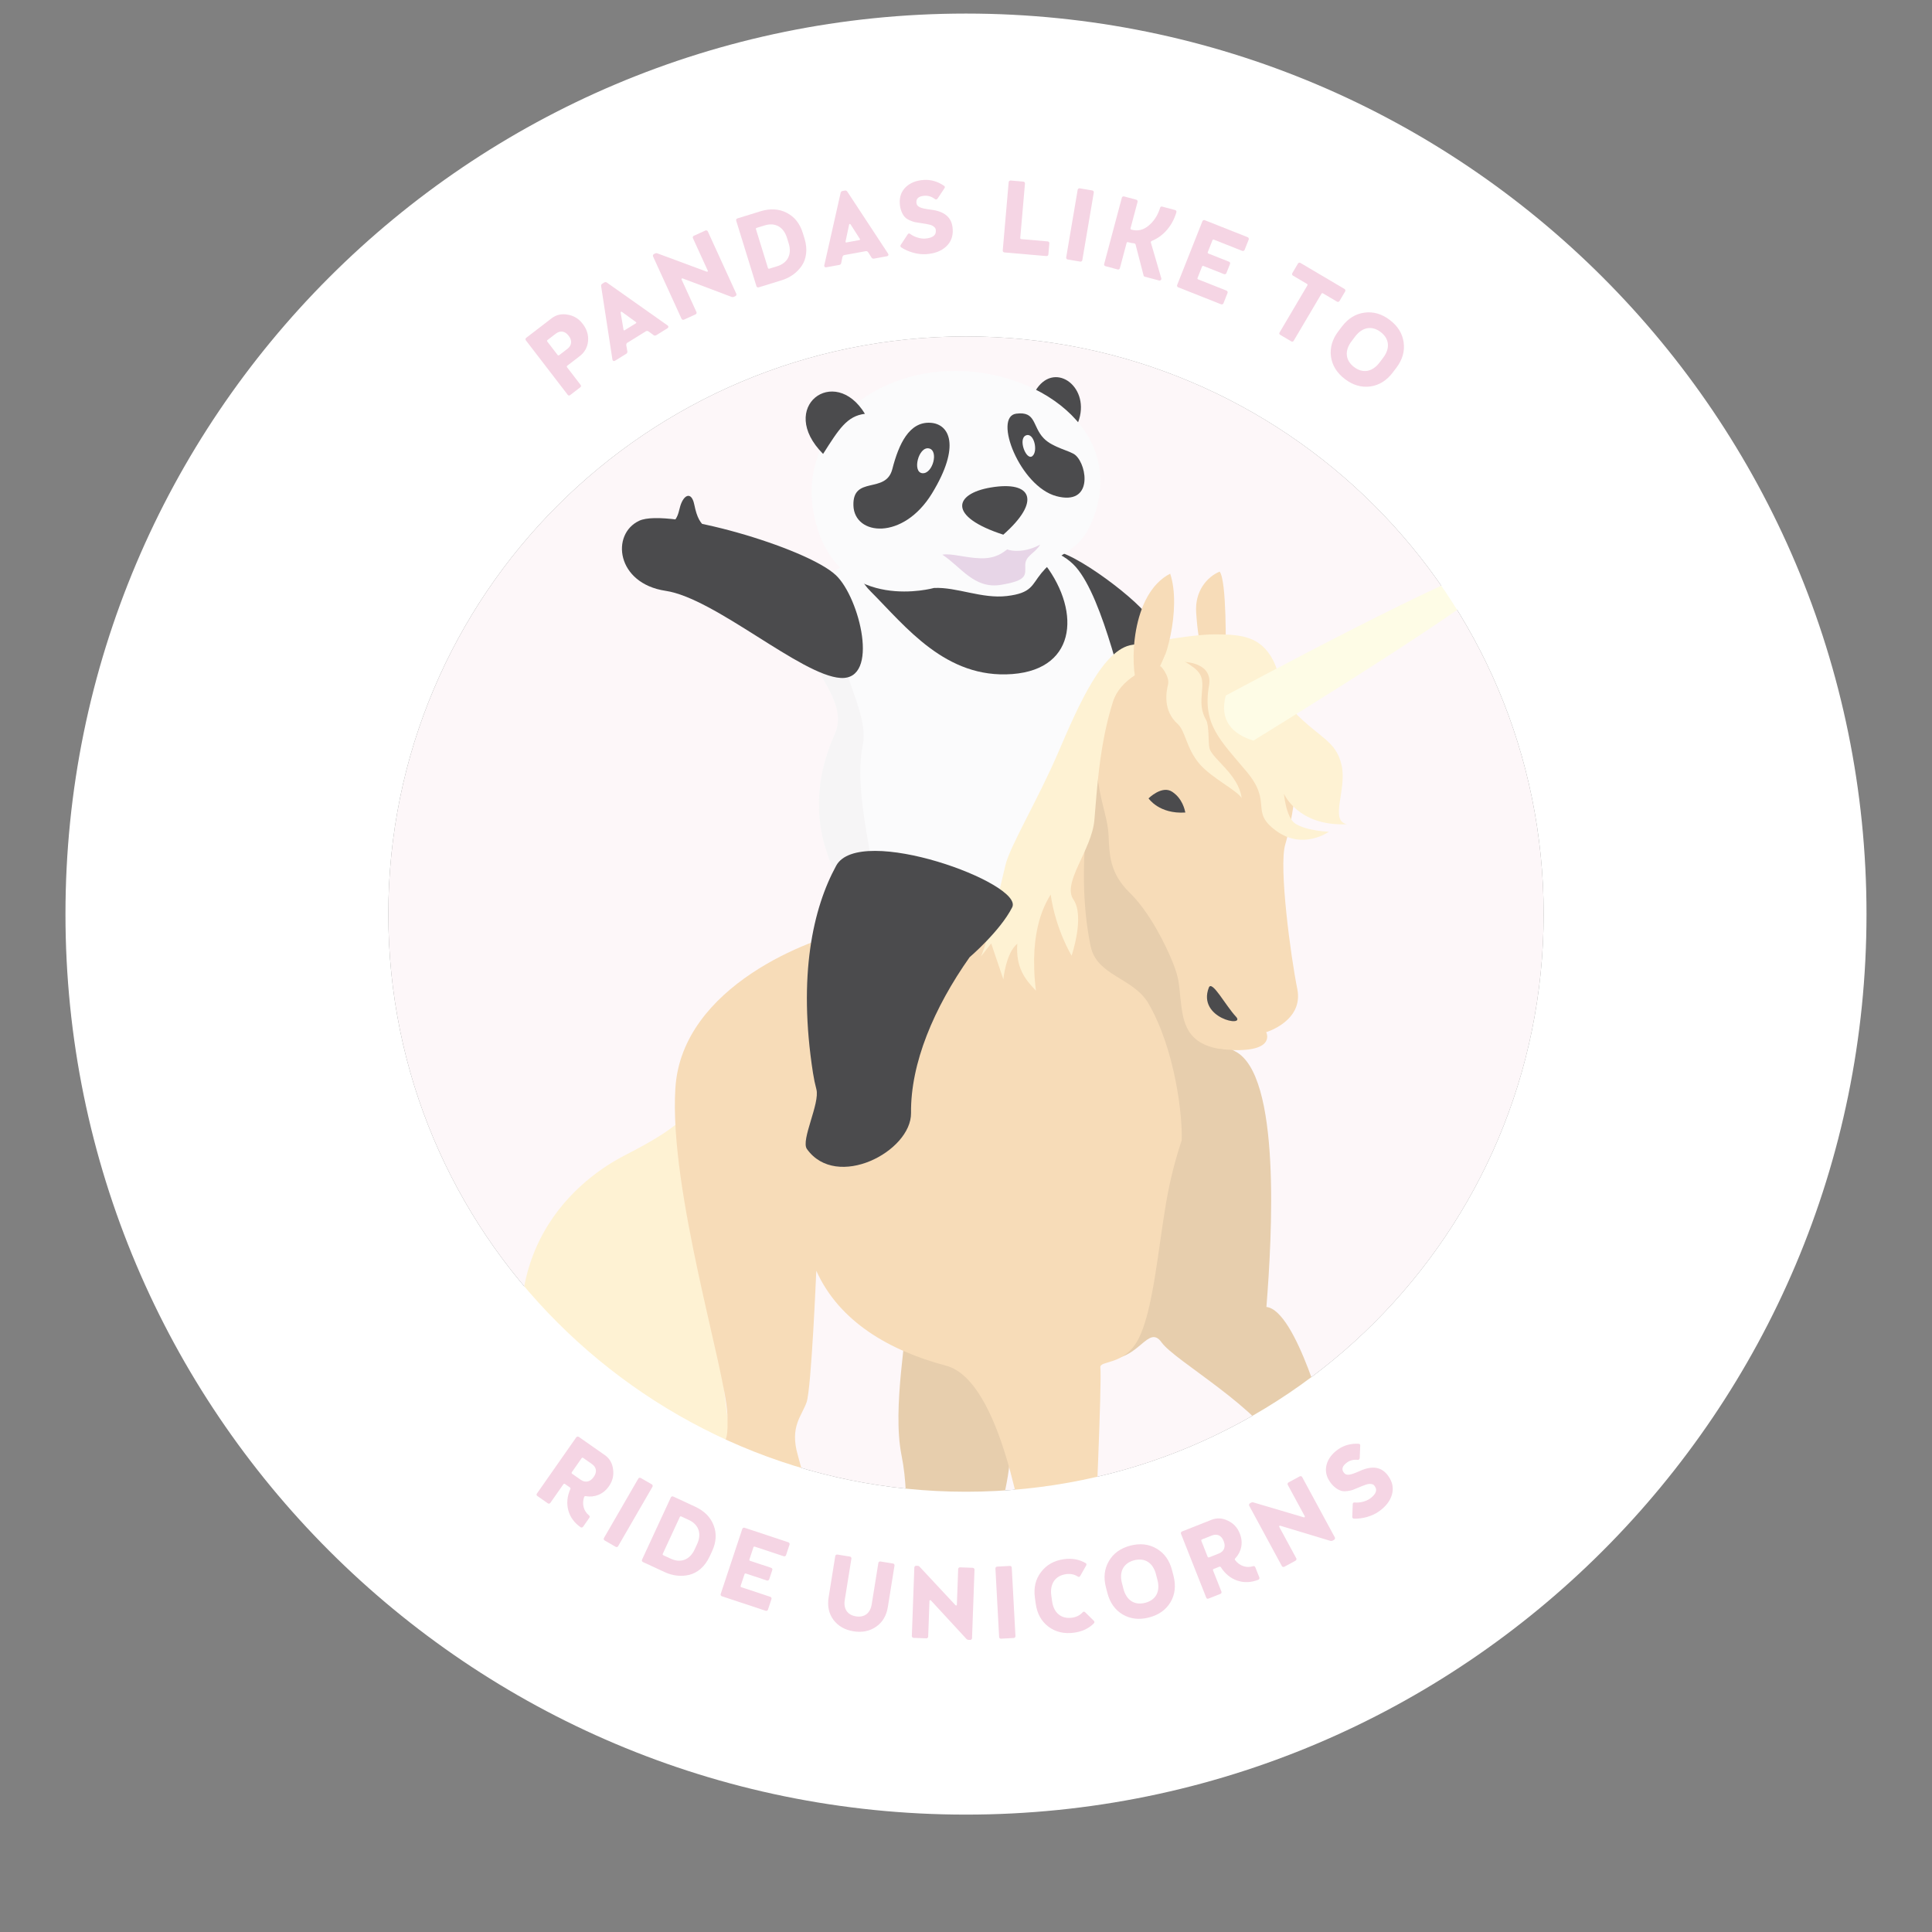 <?xml version="1.0" encoding="utf-8"?>
<!DOCTYPE svg PUBLIC "-//W3C//DTD SVG 1.1//EN" "http://www.w3.org/Graphics/SVG/1.1/DTD/svg11.dtd">
<svg version="1.1" id="Calque_1" xmlns="http://www.w3.org/2000/svg" xmlns:xlink="http://www.w3.org/1999/xlink" x="0px" y="0px"
	 viewBox="0 0 566.93 566.93" enable-background="new 0 0 566.93 566.93" xml:space="preserve">
  <rect x="0" y="0" width="566.93" height="566.93" fill="#808080" stroke="none"/>
  <!--Background-->
  <path class="animated bounceInRight" fill="#FDF7F9" d="M452.969,268.232c0,93.616-75.892,169.506-169.508,169.506c-93.615,0-169.508-75.891-169.508-169.506
	c0-93.618,75.893-169.509,169.508-169.509C377.077,98.724,452.969,174.614,452.969,268.232"/>
  <!--Panda-->
  <g class="animated bounceInDown delay1400ms">
    <path fill="#4B4B4D" d="M309.05,161.784c5.168-0.623,26.305,15.033,28.879,20.609c2.576,5.577,1.33,17.577-0.705,21.629
      c-2.031,4.053-17.489-0.568-17.489-0.568L309.05,161.784z"/>
    <path fill="#FBFBFC" d="M248.455,261.809c-4.037-5.94-13.984-23.03-3.48-46.452c3.785-8.439-5.081-16.362-7.084-24.07
      c-3.561-13.682-0.545-25.57,25.947-30.521c20.707-3.873,43.592-3.791,51.84,5.594c8.248,9.386,14.125,38.216,17.273,47.348
      c6.297,18.264-4.861,25.268-12.568,35.71c-7.707,10.443-7.521,26.607-18.593,23.633C290.72,270.074,248.455,261.809,248.455,261.809
      "/>
    <path fill="#F6F5F6" d="M248.455,261.809c-4.037-5.94-13.984-23.03-3.48-46.452c3.785-8.439-5.081-16.362-7.084-24.07
      c-2.172-8.344-1.896-16.02,4.652-21.861c3.392-3.025-0.065,8.432,6.369,29.289c1.512,4.9,5.563,13.819,4.289,19.775
      c-3.541,16.533,6.941,45.634,2.575,44.766C251.33,262.37,248.455,261.809,248.455,261.809"/>
    <path fill="#4B4B4D" d="M305.712,164.409c11.317,13.75,10.893,31.908-8.67,33.389c-19.562,1.48-31.316-13.998-41.502-24.196
      c-10.188-10.196,9.809-8.881,9.809-8.881L305.712,164.409z"/>
    <path fill="#4B4B4D" d="M316.685,122.944c2.943-9.889-7.607-17.168-12.879-8.211C311.832,117.776,314.347,130.797,316.685,122.944"
      />
    <path fill="#FBFBFC" d="M295.458,174.901c-7.357,0.867-14.742-2.701-21.392-2.365c0,0-26.459,7.429-34.22-17.549
      c-7.764-24.98,12.605-45.113,38.422-46.103c25.818-0.987,51.996,17.099,42.729,42.673c-4.008,11.062-9.469,9.393-15.407,16.62
      C302.71,171.683,302.818,174.034,295.458,174.901"/>
    <path fill="#4B4B4D" d="M253.806,121.428c-8.926-14.675-25.937-1.951-12.277,11.772
      C246.193,125.882,248.529,122.086,253.806,121.428"/>
    <path fill="#4B4B4D" d="M290.712,143.055c-10.754,1.817-12.765,8.517,3.699,13.84C305.517,147.11,302.95,140.987,290.712,143.055"/>
    <path fill="#4B4B4D" d="M298.204,121.388c-6.87,0.898,1.095,21.369,11.789,24.207c10.695,2.838,9.14-8.832,5.646-11.99
      c-1.574-1.422-6.621-2.133-9.383-5.008C302.891,125.101,304.116,120.617,298.204,121.388"/>
    <path fill="#4B4B4D" d="M273.001,124.06c-6.189-0.352-9.258,6.199-11.16,13.605c-1.901,7.406-11.676,1.772-11.412,10.664
      c0.265,8.892,14.601,10.328,23.078-3.574C281.981,130.851,278.641,124.378,273.001,124.06"/>
    <path fill="#FBFBFC" d="M272.552,131.573c-3.025-0.572-4.93,6.989-1.896,7.286C273.689,139.157,275.575,132.146,272.552,131.573"/>
    <path fill="#FBFBFC" d="M301.019,127.78c-2.373,1.043,0.148,7.494,1.92,6.062C304.712,132.411,303.394,126.739,301.019,127.78"/>
    <path fill="#E7D5E7" d="M305.241,159.806c-4.362,2.367-8.309,2.001-9.674,1.404c-1.131,0.791-3.2,2.764-7.897,2.611
      c-4.696-0.154-8.371-1.521-11.155-1.059c5.422,3.496,9.313,10.163,17.2,8.857c7.885-1.303,7.131-2.869,7.135-5.744
      C300.851,163.001,303.628,162.499,305.241,159.806"/>
    <path fill="#4B4B4D" d="M245.294,168.794c-8.666-8.181-49.367-19.908-57.732-15.98c-8.366,3.93-6.734,18.402,7.768,20.564
      c14.504,2.164,39.748,24.869,51.348,25.562C258.274,199.636,252.23,175.339,245.294,168.794"/>
    <path fill="#4B4B4D" d="M193.886,154.526c3.676-0.989,4.639-1.433,5.561-5.364c0.92-3.931,3.426-5.274,4.277-1.128
      c0.851,4.146,1.767,5.285,3.453,6.924"/>
  </g>
  <!--Unicorn-->
  <g class="animated bounceInLeft delay1s">
    <path fill="#F7DCB8" d="M352.863,191.521c-0.869-3.179-1.428-5.422-1.856-11.769c-0.429-6.344,3.223-10.478,6.887-12.021
      c2.119,2.671,1.777,23.238,1.777,23.238L352.863,191.521z"/>
    <path fill="#E7CEAD" d="M265.939,384.414c0.584,6.143-4.244,28.434-1.389,42.648c2.858,14.215,0.637,31.252-2.453,34.952
      c-3.09,3.703,22.562,0.736,22.562,0.736s10.754-15.49,11.946-37.631C297.8,402.98,265.939,384.414,265.939,384.414"/>
    <path fill="#FEF2D3" d="M206.041,321.418c-4.681,7.453-11.154,11.676-22.754,17.635c-11.601,5.961-43.357,27.738-24.75,79.039
      c18.607,51.299,57.116,36.271,57.116,36.271s8.487,11.832,1.242-18.675C209.649,405.182,206.041,321.418,206.041,321.418"/>
    <path fill="#E7CEAD" d="M325.007,398.691c9.17,0.615,11.92-10.279,15.859-4.767c3.94,5.513,29.154,19.326,35.379,32.519
      c6.224,13.192,13.232-7.49,13.232-7.49s-9.016-34.51-17.855-35.432c1.619-20.541,4.439-68.293-9.28-75.074
      c-13.722-6.785-23.152-8.992-23.152-8.992L325.007,398.691z"/>
    <path fill="#F7DCB8" d="M249.75,273.1c-11.263,2.008-49.635,16.126-51.563,46.162c-1.927,30.037,14.731,82.855,15.258,95.865
      c0.528,13.006-2.881,2.283,1.414,14.936c4.297,12.652,8.254,18.964,8.254,18.964s17.53,6.59,17.56,5.641
      c0.031-0.949-4.233-19.465-6.598-27.779c-2.365-8.315,1.219-11.368,2.62-15.44c1.397-4.072,2.839-38.562,2.839-38.562
      c6.795,15.113,21.725,23.521,38.061,27.854s22.511,48.256,23.897,54.321c1.388,6.064,19.715-2.209,19.715-2.209
      s2.169-47.139,1.681-51.589c-0.234-2.134,6.979-0.505,11.051-8.121c4.422-8.271,5.832-26.259,8.27-40.361
      c4.687-27.094,15.552-39.73,15.748-45.744c0.191-6.014-8.416-33.541-8.416-33.541l-16.271-74.353c0,0-14.899,0.149-19.131,23.142
      c-4.234,22.99-14.664,51.482-21.385,53.482C286.035,277.764,270.783,269.348,249.75,273.1"/>
    <path fill="#F7DCB8" d="M322.666,208.935c0.806,5.014-1.821,11.754-0.508,20.05c1.314,8.296,2.91,11.079,3.156,16.473
      c0.246,5.395,0.346,10.815,6.196,16.513c5.848,5.696,10.615,15.401,12.664,20.538c2.051,5.138,1.694,6.392,2.448,12.437
      c0.755,6.045,2.277,12.813,15.097,13.197c12.817,0.385,9.832-5.259,9.832-5.259s11.039-3.278,9.127-12.688
      c-1.912-9.41-5.482-35.986-3.529-42.416c1.949-6.433,5.412-25.172,1.515-31.952c-3.898-6.781-4.369-21.529-14.205-25.967
      c-9.834-4.439-5.688,2.19-10.15,1.729C349.844,191.126,320.032,192.532,322.666,208.935"/>
    <path fill="#E7CEAD" d="M322.159,228.984c1.314,8.295,2.91,11.079,3.156,16.473c0.246,5.395,0.346,10.816,6.196,16.512
      c5.848,5.699,10.615,15.402,12.664,20.539c2.051,5.137,1.694,6.391,2.449,12.434c0.754,6.048,2.276,12.816,15.096,13.199
      c13.512,22.902-15.494,43.111-14.953,26.463c0.238-7.385-1.949-26.592-9.732-40.094c-4.418-7.658-15.189-8.07-17.012-16.908
      C314.841,252.498,321.493,224.778,322.159,228.984"/>
    <path fill="#4B4B4D" d="M337.034,234.276c0,0,3.931-3.943,6.953-1.928c3.023,2.013,3.668,5.297,3.842,6.08
      C340.105,238.933,337.034,234.276,337.034,234.276"/>
    <path fill="#FEF2D3" d="M287.839,280.674c2.094-4.496,5.84-21.195,7.211-26.854c1.373-5.658,9.662-19.41,15.575-33.237
      c5.919-13.826,13.104-30.227,21.696-31.373s17.765-3.138,24.972-3.064c7.204,0.072,12.649,0.725,16.229,7.494
      c3.582,6.771-1.426,7.32,6.162,15.171c7.586,7.851,12.318,8.481,13.984,15.663c1.668,7.182-3.619,16.279,1.571,17.398
      c-14.436,0.639-18.479-8.971-18.479-8.971s0.606,7.046,3.356,8.795c3.416,2.171,9.824,2.378,9.824,2.378s-7.543,5.459-15.438-0.263
      c-7.894-5.723-0.925-8.11-8.701-17.393c-7.777-9.283-13.021-13.867-11.017-25.311c2.004-11.441-24.153-7.914-28.186,4.787
      c-4.029,12.701-4.699,25.986-5.461,34.754c-0.76,8.767-9.549,18.373-6.146,23.323c3.402,4.951-0.537,16.459-0.537,16.459
      s-4.661-7.598-6.146-17.951c-1.094,2.029-6.576,9.773-4.324,28.225c-3.271-3.388-5.955-6.848-5.465-13.781
      c-3.364,2.722-4.092,10.461-4.092,10.461l-3.568-10.537L287.839,280.674z"/>
    <path fill="#4B4B4D" d="M354.713,289.82c0.907-2.385,4.895,5.229,7.959,8.498C365.732,301.586,351.247,298.896,354.713,289.82"/>
    <path fill="#F7DCB8" d="M333.844,201.781c-2.453-6.455-1.984-27.558,9.535-33.438c3.393,10.09-1.464,27.91-4.681,29.391"/>
    <path fill="#FEF2D3" d="M344.807,192.06c1.924,2.129,6.979,3.526,7.811,7c0.834,3.472-1.377,7.621,1.322,12.24
      c0.912,1.561,0.553,6.768,0.996,8.35c0.867,3.099,8.543,7.644,9.428,14.563c-1.356-2.306-8.733-5.848-12.319-9.985
      c-3.947-4.557-4.158-9.707-6.457-11.774c-4.388-3.944-3.38-9.377-2.83-11.616c0.549-2.24-2.213-5.855-2.408-5.279
      c-0.197,0.576,1.627-3.59,1.627-3.59L344.807,192.06z"/>
    <path fill="#FEFCE6" d="M359.691,204.101c25.012-13.375,82.854-43.888,85.252-39.691c2.398,4.195-72.029,49.738-77.147,52.922
      C361.586,215.399,357.766,211.405,359.691,204.101"/>
  </g>
  <!--Panda part in front of unicorn-->
  <g class="animated bounceInDown delay1400ms">
    <path fill="#4B4B4D" d="M245.38,254.02c-6.822,12.457-11.269,32.271-6.812,60.854c0.266,1.694,0.6,3.281,0.994,4.765
      c1.098,4.127-4.625,14.924-2.786,17.516c8.679,12.221,30.685,0.75,30.56-10.57c-0.158-14.58,6.707-30.834,17.188-45.7
      c0,0,8.941-7.629,12.498-14.642C300.577,259.227,252.2,241.563,245.38,254.02"/>
  </g>

  <!--Mask-->
  <path class="animated fadeIn delay800ms" fill="#FFFFFF" d="M283.462,3.981C137.52,3.981,19.21,122.288,19.21,268.232c0,145.941,118.309,264.25,264.252,264.25
    c145.939,0,264.249-118.31,264.249-264.25C547.711,122.288,429.402,3.981,283.462,3.981 M283.462,437.738
    c-93.617,0-169.51-75.891-169.51-169.506c0-93.618,75.893-169.51,169.51-169.51c93.615,0,169.506,75.892,169.506,169.51
	C452.969,361.848,377.077,437.738,283.462,437.738"/>
  <!--Text-->
  <g class="animated rotateInUpLeft delay2s">
    <path fill="#F5D5E4" d="M169.111,421.752c0.155-0.221,0.515-0.264,0.734-0.109l7.621,5.332c1.376,0.964,2.203,2.347,2.437,4.158
      c0.251,1.785-0.127,3.426-1.176,4.924l-0.12,0.175c-1.634,2.334-4.251,3.25-6.722,2.803c-0.223-0.047-0.4,0.049-0.471,0.254
      c-0.702,2-0.184,4.086,1.427,5.395c0.253,0.214,0.272,0.447,0.083,0.718l-1.822,2.604c-0.155,0.221-0.507,0.305-0.727,0.15
      c-1.845-1.289-3.064-2.949-3.618-4.982c-0.528-2.018-0.333-4.078,0.589-6.18c0.113-0.213,0.059-0.398-0.138-0.535l-1.401-0.979
      c-0.197-0.14-0.364-0.107-0.502,0.088l-3.817,5.457c-0.153,0.223-0.488,0.28-0.71,0.127l-3.072-2.15
      c-0.295-0.207-0.339-0.457-0.15-0.727L169.111,421.752z M167.816,431.977c-0.138,0.195-0.106,0.363,0.089,0.5l2.532,1.771
      c1.303,0.912,2.758,0.611,3.722-0.766l0.119-0.173c0.964-1.377,0.762-2.762-0.591-3.707l-2.532-1.771
      c-0.195-0.139-0.362-0.109-0.501,0.088L167.816,431.977z"/>
    <path fill="#F5D5E4" d="M187.31,433.875c0.135-0.234,0.463-0.322,0.696-0.186l3.272,1.891c0.234,0.135,0.321,0.463,0.187,0.697
      l-10.09,17.45c-0.134,0.234-0.462,0.322-0.697,0.188l-3.271-1.893c-0.235-0.136-0.322-0.464-0.188-0.697L187.31,433.875z"/>
    <path fill="#F5D5E4" d="M203.966,442.113c2.723,1.26,4.549,3.098,5.453,5.5c0.917,2.375,0.766,4.916-0.457,7.557l-0.731,1.578
      c-1.361,2.939-3.573,4.793-5.959,5.373c-2.385,0.582-4.89,0.281-7.205-0.789l-6.423-2.975c-0.246-0.113-0.363-0.433-0.249-0.679
      l8.469-18.293c0.114-0.244,0.434-0.36,0.679-0.248L203.966,442.113z M199.919,445c-0.19-0.088-0.351-0.029-0.438,0.16l-4.992,10.779
      c-0.088,0.19-0.028,0.352,0.161,0.438l2.233,1.033c2.858,1.322,5.539,0.315,6.937-2.705l0.732-1.578
      c1.412-3.049,0.512-5.748-2.401-7.096L199.919,445z"/>
    <path fill="#F5D5E4" d="M217.828,448.627c0.085-0.256,0.389-0.408,0.645-0.324l12.87,4.271c0.256,0.086,0.436,0.397,0.351,0.653
      l-1.039,3.132c-0.085,0.258-0.417,0.399-0.673,0.313l-8.484-2.813c-0.199-0.066-0.352,0.01-0.417,0.209l-1.171,3.53
      c-0.066,0.199,0.01,0.353,0.209,0.418l6.149,2.039c0.314,0.104,0.447,0.369,0.343,0.685l-0.906,2.731
      c-0.085,0.256-0.416,0.398-0.674,0.314l-6.149-2.041c-0.199-0.066-0.352,0.01-0.426,0.238l-1.115,3.358
      c-0.066,0.199,0.01,0.353,0.21,0.418l8.484,2.814c0.257,0.084,0.438,0.397,0.353,0.653l-1.039,3.132
      c-0.085,0.258-0.417,0.399-0.674,0.313l-12.869-4.27c-0.257-0.084-0.409-0.39-0.324-0.646L217.828,448.627z"/>
    <path fill="#F5D5E4" d="M245.102,456.59c0.042-0.268,0.348-0.461,0.613-0.418l3.702,0.596c0.267,0.043,0.466,0.316,0.423,0.584
      l-1.952,12.144c-0.419,2.606,0.78,4.41,3.27,4.811c2.516,0.404,4.22-0.934,4.639-3.539l1.952-12.143
      c0.043-0.268,0.317-0.467,0.584-0.424l3.731,0.602c0.268,0.041,0.466,0.316,0.423,0.584l-1.951,12.144
      c-0.41,2.547-1.542,4.492-3.424,5.799c-1.882,1.309-4.083,1.775-6.659,1.361c-2.577-0.414-4.522-1.548-5.898-3.38
      c-1.348-1.825-1.812-4.028-1.404-6.575L245.102,456.59z"/>
    <path fill="#F5D5E4" d="M268.303,459.949c0.01-0.271,0.288-0.5,0.559-0.49l0.449,0.016c0.21,0.009,0.357,0.072,0.474,0.197
      l10.607,11.371c0.115,0.125,0.387,0.104,0.395-0.135l0.38-10.494c0.01-0.271,0.258-0.502,0.528-0.492l3.747,0.135
      c0.271,0.011,0.531,0.261,0.521,0.529l-0.729,20.15c-0.01,0.27-0.288,0.5-0.559,0.489l-0.51-0.02
      c-0.21-0.008-0.417-0.105-0.562-0.26l-10.43-11.306c-0.146-0.155-0.417-0.104-0.426,0.136l-0.379,10.493
      c-0.01,0.271-0.258,0.5-0.528,0.49l-3.748-0.135c-0.27-0.01-0.53-0.26-0.521-0.529L268.303,459.949z"/>
    <path fill="#F5D5E4" d="M292.1,460.25c-0.015-0.271,0.212-0.521,0.481-0.537l3.772-0.203c0.271-0.016,0.522,0.211,0.537,0.48
      l1.087,20.129c0.015,0.27-0.212,0.522-0.481,0.537l-3.773,0.203c-0.27,0.016-0.521-0.211-0.536-0.48L292.1,460.25z"/>
    <path fill="#F5D5E4" d="M303.688,468.855c-0.408-2.941,0.183-5.447,1.799-7.55c1.612-2.131,3.861-3.381,6.743-3.78
      c2.288-0.316,4.398,0.057,6.303,1.125c0.297,0.172,0.359,0.403,0.192,0.729l-1.728,3.055c-0.226,0.334-0.459,0.398-0.764,0.168
      c-0.965-0.622-2.117-0.856-3.395-0.68c-3.209,0.443-4.813,2.849-4.342,6.265l0.24,1.723c0.465,3.356,2.663,5.231,5.872,4.787
      c1.218-0.168,2.237-0.674,3.055-1.543c0.235-0.275,0.504-0.312,0.748-0.074l2.561,2.521c0.237,0.181,0.23,0.574,0.015,0.757
      c-1.487,1.508-3.421,2.411-5.768,2.735c-2.941,0.408-5.445-0.184-7.539-1.74c-2.099-1.586-3.349-3.834-3.756-6.774L303.688,468.855z
      "/>
    <path fill="#F5D5E4" d="M324.521,465.766c-0.746-2.875-0.449-5.432,0.884-7.698c1.333-2.268,3.422-3.771,6.296-4.519
      c2.875-0.746,5.433-0.449,7.699,0.883c2.269,1.334,3.771,3.425,4.519,6.3l0.438,1.684c0.744,2.875,0.457,5.461-0.877,7.729
      c-1.34,2.238-3.43,3.74-6.305,4.488c-2.875,0.746-5.433,0.447-7.691-0.854c-2.268-1.334-3.778-3.451-4.525-6.326L324.521,465.766z
       M329.661,466.229c0.884,3.396,3.29,4.91,6.396,4.104c3.108-0.807,4.477-3.299,3.594-6.697l-0.438-1.684
      c-0.882-3.398-3.289-4.91-6.396-4.105c-3.105,0.808-4.473,3.302-3.592,6.697L329.661,466.229z"/>
    <path fill="#F5D5E4" d="M346.543,450.07c-0.101-0.25,0.063-0.572,0.313-0.672l8.646-3.421c1.562-0.616,3.172-0.545,4.812,0.259
      c1.629,0.774,2.789,1.994,3.461,3.694l0.078,0.195c1.047,2.65,0.369,5.338-1.365,7.152c-0.162,0.16-0.18,0.36-0.047,0.535
      c1.281,1.686,3.305,2.401,5.285,1.778c0.318-0.094,0.523,0.021,0.645,0.326l1.171,2.957c0.1,0.25-0.025,0.59-0.275,0.689
      c-2.092,0.825-4.148,0.93-6.15,0.271c-1.975-0.67-3.586-1.969-4.832-3.896c-0.114-0.212-0.299-0.269-0.521-0.181l-1.59,0.629
      c-0.226,0.088-0.291,0.244-0.203,0.468l2.449,6.192c0.1,0.25-0.035,0.562-0.287,0.66l-3.486,1.379
      c-0.334,0.135-0.568,0.031-0.688-0.274L346.543,450.07z M354.359,456.785c0.09,0.223,0.244,0.291,0.469,0.203l2.873-1.138
      c1.478-0.584,2.029-1.965,1.41-3.524l-0.076-0.195c-0.618-1.562-1.887-2.156-3.42-1.551l-2.873,1.137
      c-0.223,0.088-0.291,0.242-0.203,0.467L354.359,456.785z"/>
    <path fill="#F5D5E4" d="M366.562,441.832c-0.127-0.238-0.004-0.576,0.232-0.705l0.396-0.215c0.184-0.103,0.346-0.119,0.508-0.07
      l14.91,4.414c0.162,0.049,0.385-0.104,0.271-0.317l-5-9.232c-0.129-0.238-0.031-0.562,0.207-0.691l3.297-1.784
      c0.237-0.13,0.59-0.048,0.719,0.19l9.598,17.729c0.127,0.237,0.004,0.578-0.231,0.705l-0.449,0.243
      c-0.187,0.101-0.412,0.121-0.615,0.062l-14.723-4.447c-0.203-0.061-0.412,0.121-0.299,0.332l5,9.232
      c0.129,0.237,0.03,0.562-0.207,0.69l-3.297,1.785c-0.238,0.129-0.591,0.047-0.72-0.19L366.562,441.832z"/>
    <path fill="#F5D5E4" d="M398.659,423.666c0.341,0.018,0.504,0.195,0.486,0.537L399,427.861c-0.035,0.317-0.255,0.58-0.589,0.521
      c-1.184-0.121-2.219,0.127-3.077,0.73c-1.4,0.981-1.744,1.955-1.072,2.914l0.051,0.073c0.707,1.007,1.834,0.839,4.734-0.461
      c3.696-1.678,6.457-1.192,8.334,1.484l0.067,0.098c1.189,1.695,1.539,3.502,0.994,5.39c-0.547,1.885-1.824,3.514-3.863,4.942
      c-2.039,1.43-4.858,2.162-7.26,2.086c-0.283,0.015-0.555-0.27-0.504-0.562l0.137-3.726c0.019-0.342,0.213-0.479,0.556-0.463
      c1.461,0.148,3.258-0.268,4.438-1.096c1.865-1.309,2.236-2.557,1.547-3.541l-0.067-0.098c-0.332-0.685-1.117-0.756-1.773-0.699
      c-0.174,0.014-0.488,0.086-0.902,0.229l-0.989,0.363l-1.252,0.515c-0.066,0.01-0.142,0.061-0.257,0.104l-1.368,0.557
      c-0.322,0.115-0.836,0.22-1.498,0.318c-0.642,0.082-1.224,0.086-1.718-0.043c-0.946-0.252-2.288-1.07-3.321-2.543l-0.07-0.1
      c-1.119-1.597-1.449-3.271-1.016-5.005c0.457-1.75,1.588-3.274,3.403-4.551C394.383,424.1,396.375,423.545,398.659,423.666"/>
    <path fill="#F5D5E4" d="M154.301,99.859c-0.164-0.213-0.12-0.55,0.094-0.714l7.47-5.741c1.355-1.042,2.899-1.396,4.698-1.073
      c1.779,0.297,3.23,1.149,4.346,2.6l0.128,0.166c1.187,1.548,1.692,3.24,1.521,5.035c-0.171,1.797-1.006,3.271-2.504,4.422
      l-3.568,2.742c-0.19,0.146-0.213,0.314-0.085,0.481l3.968,5.162c0.2,0.262,0.168,0.515-0.095,0.715l-2.974,2.285
      c-0.26,0.2-0.513,0.168-0.714-0.095L154.301,99.859z M160.691,99.755c-0.189,0.146-0.213,0.314-0.065,0.506l2.979,3.877
      c0.147,0.191,0.315,0.213,0.505,0.066l2.403-1.847c1.261-0.97,1.43-2.423,0.424-3.731l-0.128-0.166
      c-1.022-1.332-2.429-1.537-3.738-0.533L160.691,99.755z"/>
    <path fill="#F5D5E4" d="M176.396,83.96c-0.041-0.293,0.06-0.529,0.314-0.688l0.611-0.379c0.256-0.158,0.514-0.143,0.758,0.025
      l17.867,12.617c0.276,0.217,0.23,0.6-0.05,0.773l-3.316,2.053c-0.281,0.174-0.539,0.157-0.783-0.01l-1.486-1.092
      c-0.287-0.176-0.543-0.192-0.773-0.051l-5.459,3.381c-0.229,0.142-0.329,0.38-0.3,0.714l0.314,1.817
      c0.04,0.293-0.06,0.53-0.341,0.705l-3.316,2.053c-0.281,0.174-0.643,0.045-0.714-0.299L176.396,83.96z M182.959,96.73
      c0.034,0.226,0.174,0.28,0.353,0.17l3.266-2.021c0.179-0.111,0.191-0.26,0.005-0.393l-4.098-2.969
      c-0.187-0.131-0.391-0.005-0.356,0.221L182.959,96.73z"/>
    <path fill="#F5D5E4" d="M191.623,75.229c-0.111-0.246,0.034-0.576,0.278-0.688l0.409-0.188c0.192-0.088,0.354-0.096,0.512-0.036
      l14.575,5.41c0.16,0.06,0.394-0.08,0.293-0.298l-4.362-9.549c-0.112-0.246,0.006-0.564,0.252-0.676l3.409-1.56
      c0.245-0.11,0.592-0.005,0.703,0.239l8.377,18.335c0.113,0.245-0.032,0.575-0.278,0.688l-0.464,0.211
      c-0.19,0.088-0.419,0.094-0.618,0.02l-14.388-5.432c-0.197-0.074-0.419,0.094-0.318,0.312l4.363,9.549
      c0.111,0.245-0.008,0.563-0.253,0.677l-3.409,1.557c-0.246,0.113-0.592,0.007-0.703-0.238L191.623,75.229z"/>
    <path fill="#F5D5E4" d="M223.128,62.009c2.866-0.885,5.452-0.741,7.731,0.438c2.271,1.15,3.857,3.141,4.716,5.92l0.514,1.662
      c0.956,3.096,0.551,5.951-0.832,7.979c-1.383,2.029-3.444,3.481-5.881,4.233l-6.763,2.089c-0.258,0.079-0.558-0.078-0.638-0.337
      l-5.947-19.257c-0.079-0.258,0.079-0.559,0.338-0.639L223.128,62.009z M222.053,66.861c-0.2,0.062-0.28,0.212-0.218,0.413
      l3.505,11.348c0.062,0.2,0.212,0.279,0.412,0.217l2.35-0.726c3.009-0.929,4.327-3.47,3.345-6.651l-0.513-1.662
      c-0.991-3.209-3.465-4.61-6.531-3.664L222.053,66.861z"/>
    <path fill="#F5D5E4" d="M246.679,56.571c0.07-0.287,0.25-0.473,0.545-0.526l0.708-0.129c0.294-0.053,0.528,0.058,0.695,0.302
      l12.014,18.271c0.177,0.303-0.005,0.641-0.33,0.7l-3.837,0.697c-0.324,0.06-0.557-0.051-0.723-0.295l-0.985-1.558
      c-0.202-0.269-0.435-0.379-0.701-0.33l-6.314,1.149c-0.267,0.047-0.445,0.233-0.539,0.556l-0.372,1.805
      c-0.071,0.287-0.25,0.472-0.574,0.532l-3.837,0.697c-0.325,0.06-0.615-0.192-0.556-0.538L246.679,56.571z M248.12,70.853
      c-0.053,0.223,0.059,0.324,0.266,0.287l3.777-0.688c0.206-0.038,0.272-0.172,0.146-0.363l-2.726-4.259
      c-0.127-0.19-0.362-0.147-0.413,0.075L248.12,70.853z"/>
    <path fill="#F5D5E4" d="M277.011,54.515c0.283,0.192,0.329,0.431,0.138,0.713l-2.024,3.05c-0.194,0.254-0.518,0.364-0.772,0.142
      c-0.949-0.72-1.963-1.044-3.011-0.975c-1.707,0.111-2.506,0.766-2.429,1.934l0.006,0.09c0.081,1.229,1.132,1.67,4.285,2.063
      c4.03,0.485,6.137,2.332,6.351,5.595l0.008,0.12c0.138,2.065-0.502,3.792-1.947,5.12c-1.447,1.327-3.384,2.057-5.868,2.219
      c-2.485,0.164-5.276-0.675-7.287-1.986c-0.249-0.133-0.334-0.519-0.139-0.742l2.051-3.111c0.191-0.283,0.431-0.299,0.714-0.107
      c1.171,0.886,2.923,1.461,4.359,1.367c2.275-0.15,3.24-1.025,3.162-2.222l-0.008-0.12c0.07-0.756-0.562-1.227-1.152-1.518
      c-0.156-0.08-0.463-0.18-0.89-0.272l-1.036-0.202l-1.337-0.214c-0.062-0.024-0.152-0.021-0.273-0.042l-1.459-0.234
      c-0.336-0.068-0.827-0.246-1.446-0.506c-0.588-0.263-1.089-0.56-1.443-0.928c-0.679-0.707-1.401-2.104-1.52-3.898l-0.008-0.121
      c-0.128-1.945,0.458-3.547,1.729-4.803c1.301-1.259,3.058-1.976,5.272-2.121C273.131,52.665,275.122,53.226,277.011,54.515"/>
    <path fill="#F5D5E4" d="M295.988,53.431c0.023-0.27,0.312-0.484,0.582-0.461l3.736,0.324c0.27,0.023,0.487,0.283,0.464,0.552
      l-1.385,15.962c-0.02,0.209,0.091,0.339,0.33,0.359l7.741,0.673c0.27,0.022,0.487,0.282,0.465,0.552l-0.285,3.289
      c-0.023,0.27-0.283,0.486-0.554,0.463l-12.345-1.07c-0.27-0.023-0.518-0.287-0.493-0.556L295.988,53.431z"/>
    <path fill="#F5D5E4" d="M316.236,55.677c0.045-0.266,0.322-0.463,0.588-0.416l3.728,0.631c0.266,0.046,0.462,0.322,0.417,0.589
      l-3.373,19.872c-0.046,0.266-0.322,0.463-0.587,0.418l-3.729-0.633c-0.266-0.045-0.463-0.322-0.417-0.588L316.236,55.677z"/>
    <path fill="#F5D5E4" d="M329.202,58c0.069-0.261,0.363-0.431,0.624-0.36l3.625,0.967c0.261,0.068,0.431,0.363,0.361,0.623
      l-2.066,7.742c-0.053,0.202,0.031,0.35,0.234,0.403l0.115,0.03c1.77,0.473,3.391,0.098,4.901-1.146
      c1.512-1.243,2.593-2.849,3.271-4.811l0.154-0.456c0.086-0.319,0.307-0.446,0.653-0.353l3.769,1.004
      c0.319,0.086,0.453,0.4,0.354,0.654l-0.19,0.602c-1.273,3.728-3.851,6.518-7.052,7.807c-0.213,0.1-0.289,0.266-0.248,0.462
      l3.066,10.509c0.117,0.372-0.26,0.737-0.637,0.637l-4.205-1.121c-0.201-0.055-0.324-0.18-0.363-0.377l-2.34-9.041
      c-0.062-0.234-0.221-0.338-0.461-0.371c-0.486-0.036-1.045-0.155-1.654-0.317l-0.115-0.03c-0.202-0.055-0.35,0.03-0.411,0.262
      l-1.973,7.394c-0.069,0.261-0.362,0.431-0.625,0.36l-3.624-0.967c-0.261-0.068-0.432-0.362-0.36-0.625L329.202,58z"/>
    <path fill="#F5D5E4" d="M352.848,64.896c0.1-0.25,0.41-0.386,0.662-0.287l12.606,4.994c0.252,0.1,0.414,0.422,0.314,0.674
      l-1.217,3.068c-0.099,0.25-0.438,0.375-0.689,0.275l-8.312-3.293c-0.195-0.077-0.351-0.01-0.429,0.186l-1.369,3.459
      c-0.077,0.195-0.01,0.35,0.187,0.428l6.022,2.387c0.308,0.121,0.427,0.395,0.306,0.701l-1.062,2.678
      c-0.1,0.251-0.438,0.375-0.69,0.275l-6.023-2.387c-0.195-0.078-0.352-0.011-0.438,0.213l-1.306,3.291
      c-0.076,0.195-0.01,0.352,0.187,0.43l8.312,3.291c0.25,0.1,0.414,0.423,0.314,0.674l-1.215,3.068
      c-0.101,0.25-0.439,0.375-0.691,0.274l-12.607-4.993c-0.25-0.099-0.385-0.41-0.284-0.662L352.848,64.896z"/>
    <path fill="#F5D5E4" d="M380.887,77.326c0.139-0.231,0.467-0.317,0.699-0.181l12.969,7.66c0.231,0.139,0.315,0.467,0.18,0.699
      l-1.678,2.842c-0.139,0.232-0.467,0.316-0.699,0.18l-4.133-2.441c-0.182-0.107-0.346-0.064-0.469,0.143l-8.134,13.769
      c-0.168,0.284-0.413,0.349-0.725,0.164l-3.229-1.907c-0.283-0.168-0.349-0.414-0.181-0.697l8.133-13.771
      c0.123-0.206,0.078-0.371-0.127-0.493l-4.106-2.425c-0.232-0.138-0.316-0.467-0.181-0.699L380.887,77.326z"/>
    <path fill="#F5D5E4" d="M393.784,95.816c1.795-2.365,3.986-3.716,6.591-4.073c2.606-0.357,5.079,0.352,7.444,2.146
      c2.365,1.794,3.717,3.985,4.074,6.592c0.354,2.605-0.354,5.078-2.146,7.443l-1.053,1.387c-1.795,2.365-4.004,3.74-6.608,4.097
      c-2.586,0.334-5.062-0.375-7.427-2.17c-2.364-1.795-3.715-3.985-4.092-6.567c-0.356-2.605,0.371-5.103,2.166-7.469L393.784,95.816z
       M396.605,100.14c-2.121,2.795-1.818,5.623,0.738,7.562c2.557,1.94,5.358,1.47,7.479-1.327l1.051-1.385
      c2.123-2.796,1.82-5.623-0.735-7.562c-2.556-1.938-5.361-1.47-7.482,1.326L396.605,100.14z"/>
  </g>
</svg>
